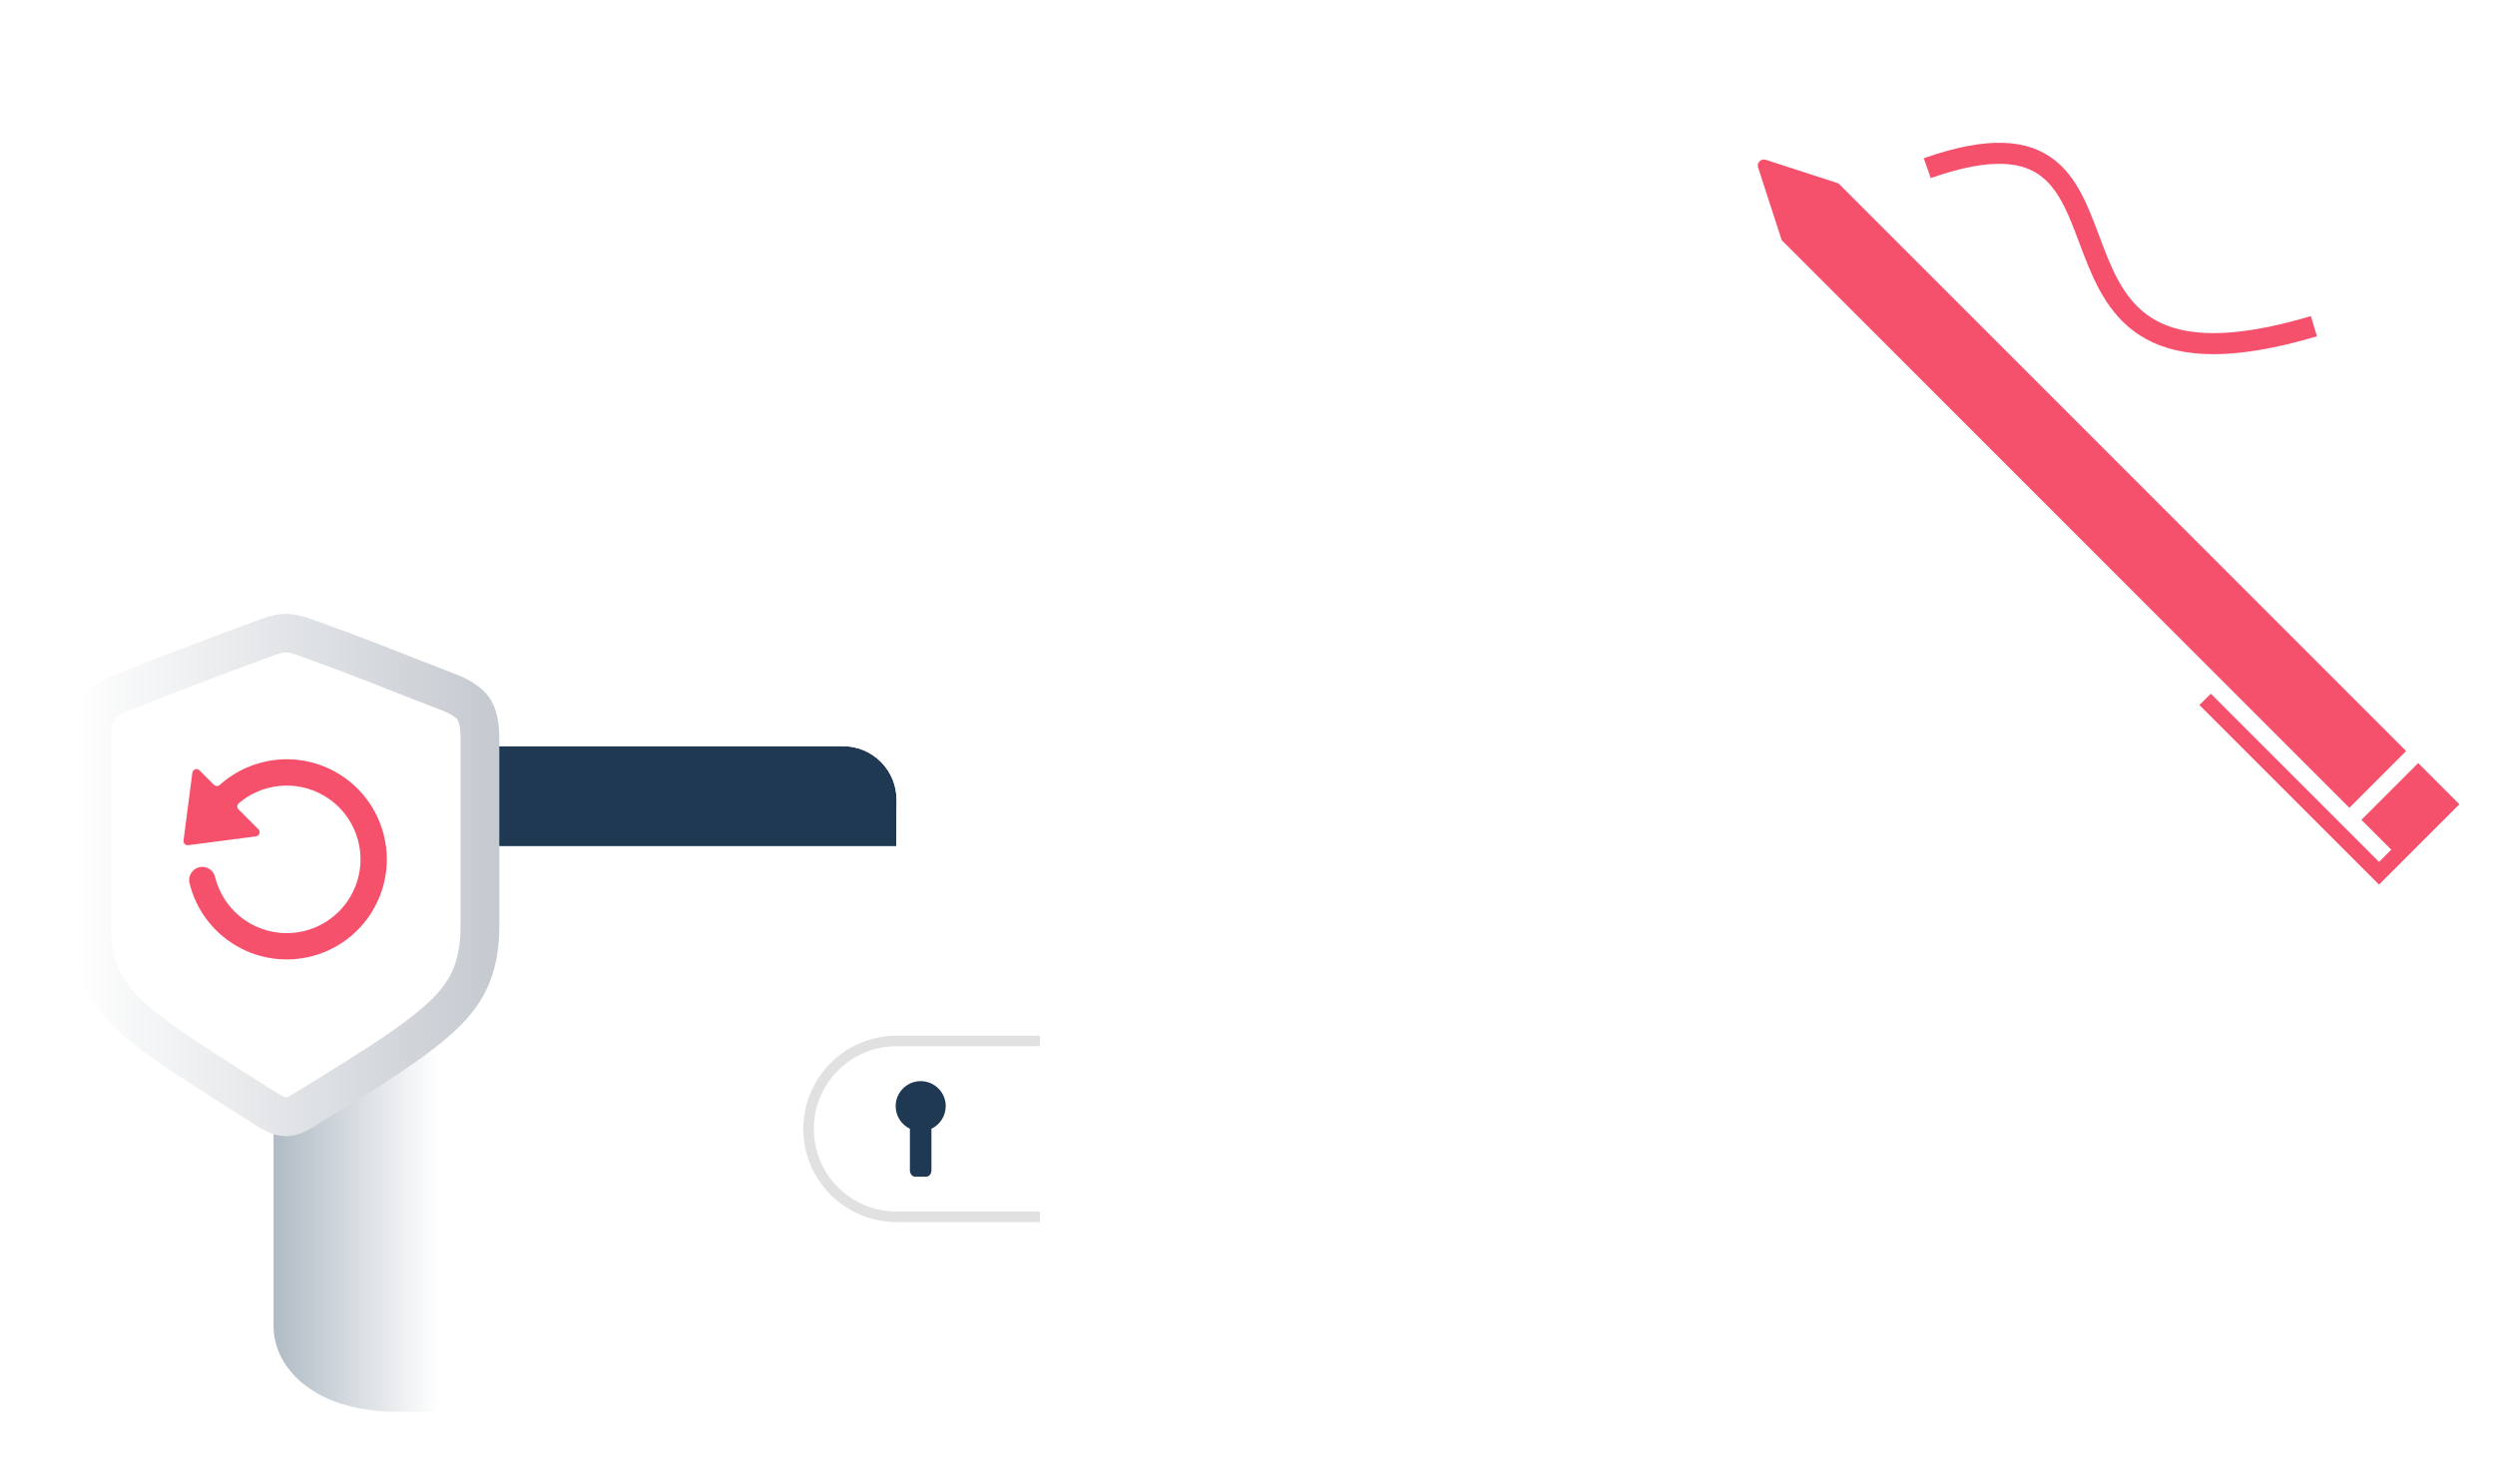 <svg width="237" height="141" viewBox="0 0 237 141" fill="none" xmlns="http://www.w3.org/2000/svg">
<rect x="102.025" y="11.405" width="29.251" height="7.313" rx="3.656" fill="white"/>
<path fill-rule="evenodd" clip-rule="evenodd" d="M102.025 29.687C102.025 27.667 103.662 26.03 105.682 26.03H117.87C119.889 26.03 121.526 27.667 121.526 29.687C121.526 31.706 119.889 33.343 117.87 33.343H105.682C103.662 33.343 102.025 31.706 102.025 29.687ZM102.025 89.594C102.025 87.576 103.661 85.941 105.679 85.941H123.967C125.984 85.941 127.62 87.576 127.62 89.594C127.62 91.612 125.984 93.248 123.967 93.248H105.679C103.661 93.248 102.025 91.612 102.025 89.594ZM102.025 104.57C102.025 102.552 103.661 100.917 105.679 100.917H119.168C121.185 100.917 122.821 102.552 122.821 104.57C122.821 106.588 121.185 108.224 119.168 108.224H105.679C103.661 108.224 102.025 106.588 102.025 104.57ZM105.682 115.893C103.662 115.893 102.025 117.53 102.025 119.549C102.025 121.569 103.662 123.206 105.682 123.206H126.401C128.421 123.206 130.058 121.569 130.058 119.549C130.058 117.53 128.421 115.893 126.401 115.893H105.682ZM105.679 41.012C103.661 41.012 102.025 42.648 102.025 44.666C102.025 46.684 103.661 48.319 105.679 48.319H121.508C123.526 48.319 125.162 46.684 125.162 44.666C125.162 42.648 123.526 41.012 121.508 41.012H105.679ZM102.025 74.618C102.025 72.6 103.661 70.964 105.679 70.964H117.512C119.53 70.964 121.165 72.6 121.165 74.618C121.165 76.636 119.53 78.272 117.512 78.272H105.679C103.661 78.272 102.025 76.636 102.025 74.618ZM105.679 55.988C103.661 55.988 102.025 57.624 102.025 59.642C102.025 61.66 103.661 63.295 105.679 63.295H123.831C125.849 63.295 127.484 61.66 127.484 59.642C127.484 57.624 125.849 55.988 123.831 55.988H105.679Z" fill="url(#paint0_linear_3559_4298)"/>
<path fill-rule="evenodd" clip-rule="evenodd" d="M141.503 26.387C139.485 26.387 137.85 28.022 137.85 30.04C137.85 32.058 139.485 33.694 141.503 33.694H155.523C157.541 33.694 159.176 32.058 159.176 30.04C159.176 28.022 157.541 26.387 155.523 26.387H141.503ZM137.85 74.969C137.85 72.951 139.485 71.315 141.503 71.315H157.789C159.806 71.315 161.442 72.951 161.442 74.969C161.442 76.987 159.806 78.622 157.789 78.622H141.503C139.485 78.622 137.85 76.987 137.85 74.969ZM137.85 89.945C137.85 87.927 139.485 86.291 141.503 86.291H153.365C155.383 86.291 157.019 87.927 157.019 89.945C157.019 91.963 155.383 93.599 153.365 93.599H141.503C139.485 93.599 137.85 91.963 137.85 89.945ZM141.506 101.267C139.487 101.267 137.85 102.904 137.85 104.924C137.85 106.943 139.487 108.58 141.506 108.58H160.033C162.052 108.58 163.689 106.943 163.689 104.924C163.689 102.904 162.052 101.267 160.033 101.267H141.506ZM137.85 122.398C137.85 120.379 139.487 118.742 141.506 118.742H153.362C155.382 118.742 157.019 120.379 157.019 122.398C157.019 124.418 155.382 126.055 153.362 126.055H141.506C139.487 126.055 137.85 124.418 137.85 122.398ZM137.85 59.992C137.85 57.975 139.485 56.339 141.503 56.339H155.523C157.541 56.339 159.176 57.975 159.176 59.992C159.176 62.01 157.541 63.646 155.523 63.646H141.503C139.485 63.646 137.85 62.01 137.85 59.992ZM141.503 41.363C139.485 41.363 137.85 42.998 137.85 45.016C137.85 47.034 139.485 48.67 141.503 48.67H151.219C153.237 48.67 154.873 47.034 154.873 45.016C154.873 42.998 153.237 41.363 151.219 41.363H141.503Z" fill="url(#paint1_linear_3559_4298)"/>
<path fill-rule="evenodd" clip-rule="evenodd" d="M72.255 11.405C70.237 11.405 68.602 13.041 68.602 15.059C68.602 17.076 70.237 18.712 72.255 18.712H87.109C89.126 18.712 90.762 17.076 90.762 15.059C90.762 13.041 89.126 11.405 87.109 11.405H72.255ZM68.602 59.987C68.602 57.969 70.237 56.333 72.255 56.333H89.463C91.481 56.333 93.117 57.969 93.117 59.987C93.117 62.005 91.481 63.641 89.463 63.641H72.255C70.237 63.641 68.602 62.005 68.602 59.987ZM68.602 74.963C68.602 72.945 70.237 71.309 72.255 71.309H84.867C86.885 71.309 88.52 72.945 88.52 74.963C88.52 76.981 86.885 78.617 84.867 78.617H72.255C70.237 78.617 68.602 76.981 68.602 74.963ZM72.258 86.285C70.239 86.285 68.602 87.923 68.602 89.942C68.602 91.961 70.239 93.598 72.258 93.598H91.796C93.815 93.598 95.452 91.961 95.452 89.942C95.452 87.923 93.815 86.285 91.796 86.285H72.258ZM68.602 107.417C68.602 105.397 70.239 103.76 72.258 103.76H84.864C86.883 103.76 88.52 105.397 88.52 107.417C88.52 109.436 86.883 111.073 84.864 111.073H72.258C70.239 111.073 68.602 109.436 68.602 107.417ZM68.602 45.011C68.602 42.993 70.237 41.357 72.255 41.357H87.109C89.127 41.357 90.763 42.993 90.763 45.011C90.763 47.029 89.127 48.664 87.109 48.664H72.255C70.237 48.664 68.602 47.029 68.602 45.011ZM72.255 26.381C70.237 26.381 68.602 28.017 68.602 30.035C68.602 32.053 70.237 33.688 72.255 33.688H82.637C84.655 33.688 86.291 32.053 86.291 30.035C86.291 28.017 84.655 26.381 82.637 26.381H72.255Z" fill="url(#paint2_linear_3559_4298)"/>
<path d="M219.799 30.985C188.786 40.223 207.185 7.512 183.069 15.973" stroke="#F5516C" stroke-width="2"/>
<path fill-rule="evenodd" clip-rule="evenodd" d="M233.616 76.399L228.224 81.791L225.984 84.031L208.924 66.972L210.003 65.893L225.984 81.874L227.146 80.712L224.312 77.879L229.704 72.487L232.538 75.32L233.616 76.399ZM174.635 17.421L228.557 71.343L223.166 76.734L169.244 22.812L167.002 15.909C166.855 15.46 167.281 15.034 167.731 15.18L174.635 17.421Z" fill="#F5516C"/>
<g opacity="0.9">
<path d="M36.279 70.877C31.47 70.877 28.111 72.832 28.111 75.635C28.111 78.438 31.394 80.381 36.279 80.381H85.141L85.161 75.996C85.169 74.632 84.642 73.347 83.678 72.38C82.715 71.412 81.434 70.881 80.07 70.881H36.279V70.877Z" fill="#072440"/>
<path d="M90.697 134.104H37.719C34.179 134.104 31.181 133.251 29.048 131.642C27.101 130.175 25.987 128.117 25.987 126V75.829C25.987 75.766 25.987 75.698 25.987 75.635C25.987 71.583 30.222 68.752 36.28 68.752H80.071C82.006 68.752 83.822 69.505 85.186 70.877C86.55 72.249 87.295 74.069 87.287 76.003L87.267 80.38H90.697C94.678 80.38 97.913 83.62 97.913 87.596V126.884C97.913 130.864 94.674 134.1 90.697 134.1V134.104ZM36.28 70.877C31.471 70.877 28.112 72.832 28.112 75.635C28.112 78.438 31.395 80.38 36.28 80.38H85.142L85.162 75.995C85.17 74.632 84.643 73.347 83.679 72.379C82.716 71.412 81.435 70.881 80.071 70.881H36.28V70.877Z" fill="url(#paint3_linear_3559_4298)" fill-opacity="0.95"/>
<path d="M98.782 115.584H85.159C80.547 115.584 76.809 111.845 76.809 107.234C76.809 102.623 80.547 98.884 85.159 98.884H98.782" fill="white" fill-opacity="0.95"/>
<path d="M98.782 115.584H85.159C80.547 115.584 76.809 111.845 76.809 107.234C76.809 102.623 80.547 98.884 85.159 98.884H98.782" stroke="#DEDEDE" stroke-miterlimit="10"/>
<path d="M89.837 105.078C89.837 103.765 88.77 102.699 87.458 102.699C86.146 102.699 85.079 103.765 85.079 105.078C85.079 106.025 85.634 106.838 86.431 107.223V111.088C86.399 111.453 86.633 111.778 86.935 111.778H87.977C88.279 111.778 88.513 111.457 88.477 111.088V107.223C89.278 106.838 89.833 106.025 89.833 105.078H89.837Z" fill="#072440"/>
</g>
<g filter="url(#filter0_d_3559_4298)">
<path d="M26.653 105.086C26.915 105.086 27.19 105.026 27.471 104.902C27.755 104.783 27.994 104.659 28.196 104.539C31.43 102.578 34.136 100.887 36.308 99.459C38.481 98.035 40.213 96.721 41.508 95.518C42.803 94.314 43.722 93.046 44.269 91.714C44.815 90.382 45.086 88.802 45.086 86.983V69.129C45.086 67.815 44.87 66.86 44.434 66.262C43.998 65.665 43.157 65.137 41.903 64.668C40.791 64.246 39.675 63.809 38.554 63.364C37.434 62.918 36.299 62.473 35.16 62.032C34.016 61.586 32.877 61.155 31.733 60.727C30.59 60.305 29.473 59.901 28.385 59.515C28.081 59.414 27.792 59.326 27.521 59.258C27.25 59.189 26.961 59.152 26.658 59.152C26.373 59.152 26.097 59.189 25.822 59.258C25.551 59.326 25.261 59.414 24.958 59.515C23.846 59.919 22.726 60.332 21.591 60.76C20.456 61.187 19.322 61.614 18.178 62.05C17.034 62.487 15.895 62.923 14.752 63.369C13.608 63.814 12.492 64.246 11.403 64.673C10.149 65.119 9.304 65.642 8.872 66.249C8.436 66.855 8.22 67.815 8.22 69.129V86.988C8.22 88.807 8.505 90.378 9.069 91.701C9.634 93.023 10.567 94.278 11.858 95.458C13.153 96.638 14.88 97.943 17.044 99.367C19.207 100.791 21.894 102.513 25.11 104.535C25.312 104.654 25.555 104.778 25.835 104.897C26.12 105.017 26.391 105.081 26.653 105.081V105.086Z" fill="url(#paint4_linear_3559_4298)"/>
<path d="M26.653 106.924C26.139 106.924 25.62 106.813 25.11 106.593C24.747 106.437 24.439 106.28 24.164 106.115C20.921 104.076 18.197 102.33 16.034 100.906C13.801 99.436 11.978 98.058 10.618 96.818C9.134 95.463 8.046 93.984 7.38 92.427C6.718 90.879 6.383 89.051 6.383 86.988V69.129C6.383 67.407 6.709 66.111 7.38 65.179C8.041 64.256 9.148 63.53 10.765 62.951L14.091 61.656C15.239 61.21 16.383 60.769 17.531 60.333C18.675 59.896 19.814 59.465 20.948 59.042C22.088 58.615 23.213 58.202 24.329 57.793L24.375 57.774C24.715 57.66 25.046 57.563 25.358 57.48C26.226 57.255 27.154 57.264 27.976 57.48C28.289 57.563 28.619 57.66 28.959 57.774C30.094 58.174 31.233 58.587 32.368 59.01C33.516 59.437 34.669 59.873 35.822 60.324C36.966 60.769 38.105 61.215 39.23 61.66C40.346 62.101 41.453 62.533 42.56 62.956C44.159 63.548 45.261 64.278 45.923 65.183C46.598 66.111 46.929 67.402 46.929 69.129V86.988C46.929 89.037 46.607 90.865 45.973 92.413C45.33 93.989 44.251 95.486 42.767 96.869C41.403 98.136 39.575 99.524 37.324 101.003C35.142 102.431 32.395 104.154 29.157 106.115C28.877 106.285 28.564 106.441 28.201 106.597C27.692 106.818 27.172 106.928 26.658 106.928L26.653 106.924ZM25.56 61.252C24.462 61.651 23.355 62.06 22.235 62.478C21.105 62.901 19.97 63.328 18.831 63.764C17.692 64.196 16.557 64.637 15.418 65.078L12.014 66.401C10.742 66.851 10.416 67.241 10.361 67.315C10.31 67.388 10.053 67.811 10.053 69.125V86.984C10.053 88.545 10.287 89.887 10.756 90.975C11.215 92.05 12.001 93.102 13.094 94.099C14.311 95.21 15.978 96.469 18.05 97.833C20.191 99.243 22.896 100.975 26.084 102.982C26.18 103.042 26.35 103.125 26.557 103.212C26.608 103.235 26.64 103.24 26.653 103.244C26.667 103.244 26.699 103.235 26.75 103.212C26.957 103.125 27.127 103.038 27.255 102.964C30.448 101.03 33.158 99.331 35.303 97.925C37.379 96.561 39.046 95.302 40.259 94.172C41.352 93.157 42.129 92.096 42.569 91.017C43.02 89.91 43.249 88.555 43.249 86.984V69.129C43.249 67.825 43.001 67.416 42.951 67.347C42.896 67.273 42.56 66.878 41.265 66.396C40.13 65.964 39.005 65.523 37.875 65.078C36.759 64.637 35.629 64.191 34.49 63.746C33.355 63.305 32.225 62.873 31.091 62.45C29.974 62.037 28.858 61.633 27.77 61.247C27.54 61.169 27.287 61.095 27.053 61.036C26.828 60.976 26.543 60.967 26.277 61.036C26.052 61.095 25.808 61.164 25.556 61.252H25.56Z" fill="url(#paint5_linear_3559_4298)"/>
<g style="mix-blend-mode:multiply" filter="url(#filter1_i_3559_4298)">
<path d="M25.56 61.251C24.462 61.651 23.355 62.06 22.234 62.478C21.104 62.9 19.97 63.328 18.831 63.764C17.692 64.196 16.557 64.637 15.418 65.078L12.014 66.4C10.742 66.851 10.416 67.241 10.361 67.314C10.31 67.388 10.053 67.811 10.053 69.124V86.983C10.053 88.545 10.287 89.886 10.755 90.975C11.215 92.05 12 93.102 13.094 94.099C14.311 95.21 15.978 96.469 18.05 97.833C20.19 99.243 22.896 100.975 26.084 102.982C26.18 103.042 26.35 103.125 26.557 103.212C26.607 103.235 26.639 103.239 26.653 103.244C26.667 103.244 26.699 103.235 26.75 103.212C26.956 103.125 27.126 103.037 27.255 102.964C30.447 101.03 33.157 99.33 35.303 97.925C37.379 96.561 39.046 95.302 40.259 94.172C41.352 93.157 42.128 92.096 42.569 91.016C43.02 89.909 43.249 88.554 43.249 86.983V69.129C43.249 67.824 43.001 67.416 42.951 67.347C42.895 67.273 42.56 66.878 41.265 66.396C40.13 65.964 39.005 65.523 37.875 65.078C36.759 64.637 35.629 64.191 34.489 63.745C33.355 63.304 32.225 62.873 31.09 62.45C29.974 62.037 28.858 61.633 27.769 61.247C27.54 61.169 27.287 61.095 27.053 61.035C26.828 60.976 26.543 60.967 26.277 61.035C26.052 61.095 25.808 61.164 25.555 61.251H25.56Z" fill="white" style="mix-blend-mode:multiply"/>
</g>
<g filter="url(#filter2_d_3559_4298)">
<path fill-rule="evenodd" clip-rule="evenodd" d="M22.152 75.28C21.994 75.122 21.996 74.864 22.165 74.719C24.359 72.831 27.591 72.434 30.24 73.963C33.591 75.898 34.739 80.183 32.804 83.534C30.869 86.886 26.584 88.034 23.233 86.099C21.51 85.104 20.37 83.491 19.931 81.698C19.767 81.027 19.09 80.617 18.419 80.781C17.749 80.945 17.338 81.622 17.503 82.293C18.098 84.72 19.646 86.915 21.983 88.264C26.53 90.889 32.344 89.331 34.969 84.784C37.594 80.237 36.037 74.423 31.49 71.798C27.836 69.689 23.363 70.28 20.385 72.954C20.222 73.101 19.972 73.1 19.817 72.945L18.45 71.578C18.215 71.343 17.813 71.48 17.77 71.809L16.934 78.237C16.9 78.498 17.122 78.719 17.382 78.686L23.811 77.849C24.14 77.807 24.277 77.405 24.042 77.17L22.152 75.28Z" fill="#F5516C"/>
</g>
</g>
<defs>
<filter id="filter0_d_3559_4298" x="6.383" y="57.315" width="41.046" height="50.613" filterUnits="userSpaceOnUse" color-interpolation-filters="sRGB">
<feFlood flood-opacity="0" result="BackgroundImageFix"/>
<feColorMatrix in="SourceAlpha" type="matrix" values="0 0 0 0 0 0 0 0 0 0 0 0 0 0 0 0 0 0 127 0" result="hardAlpha"/>
<feOffset dx="0.5" dy="1"/>
<feComposite in2="hardAlpha" operator="out"/>
<feColorMatrix type="matrix" values="0 0 0 0 0.385 0 0 0 0 0.432 0 0 0 0 0.483 0 0 0 1 0"/>
<feBlend mode="normal" in2="BackgroundImageFix" result="effect1_dropShadow_3559_4298"/>
<feBlend mode="normal" in="SourceGraphic" in2="effect1_dropShadow_3559_4298" result="shape"/>
</filter>
<filter id="filter1_i_3559_4298" x="10.053" y="60.987" width="33.196" height="42.257" filterUnits="userSpaceOnUse" color-interpolation-filters="sRGB">
<feFlood flood-opacity="0" result="BackgroundImageFix"/>
<feBlend mode="normal" in="SourceGraphic" in2="BackgroundImageFix" result="shape"/>
<feColorMatrix in="SourceAlpha" type="matrix" values="0 0 0 0 0 0 0 0 0 0 0 0 0 0 0 0 0 0 127 0" result="hardAlpha"/>
<feOffset/>
<feGaussianBlur stdDeviation="1"/>
<feComposite in2="hardAlpha" operator="arithmetic" k2="-1" k3="1"/>
<feColorMatrix type="matrix" values="0 0 0 0 0 0 0 0 0 0 0 0 0 0 0 0 0 0 0.5 0"/>
<feBlend mode="normal" in2="shape" result="effect1_innerShadow_3559_4298"/>
</filter>
<filter id="filter2_d_3559_4298" x="16.931" y="70.523" width="19.314" height="19.616" filterUnits="userSpaceOnUse" color-interpolation-filters="sRGB">
<feFlood flood-opacity="0" result="BackgroundImageFix"/>
<feColorMatrix in="SourceAlpha" type="matrix" values="0 0 0 0 0 0 0 0 0 0 0 0 0 0 0 0 0 0 127 0" result="hardAlpha"/>
<feOffset dy="0.6"/>
<feComposite in2="hardAlpha" operator="out"/>
<feColorMatrix type="matrix" values="0 0 0 0 0.704 0 0 0 0 0.202 0 0 0 0 0.285 0 0 0 1 0"/>
<feBlend mode="normal" in2="BackgroundImageFix" result="effect1_dropShadow_3559_4298"/>
<feBlend mode="normal" in="SourceGraphic" in2="effect1_dropShadow_3559_4298" result="shape"/>
</filter>
<linearGradient id="paint0_linear_3559_4298" x1="116.651" y1="26.03" x2="116.651" y2="123.136" gradientUnits="userSpaceOnUse">
<stop stop-color="white" stop-opacity="0.2"/>
<stop offset="0.901" stop-color="white" stop-opacity="0"/>
</linearGradient>
<linearGradient id="paint1_linear_3559_4298" x1="151.331" y1="26.387" x2="151.331" y2="125.983" gradientUnits="userSpaceOnUse">
<stop stop-color="white" stop-opacity="0.2"/>
<stop offset="0.932" stop-color="white" stop-opacity="0"/>
</linearGradient>
<linearGradient id="paint2_linear_3559_4298" x1="82.61" y1="11.405" x2="82.61" y2="111.001" gradientUnits="userSpaceOnUse">
<stop stop-color="white" stop-opacity="0.2"/>
<stop offset="1" stop-color="white" stop-opacity="0"/>
</linearGradient>
<linearGradient id="paint3_linear_3559_4298" x1="25.987" y1="101.426" x2="97.913" y2="101.426" gradientUnits="userSpaceOnUse">
<stop stop-color="#A3AFBA"/>
<stop offset="0.22" stop-color="white"/>
<stop offset="0.93" stop-color="white"/>
</linearGradient>
<linearGradient id="paint4_linear_3559_4298" x1="10.057" y1="59.152" x2="44.967" y2="59.152" gradientUnits="userSpaceOnUse">
<stop offset="0.37" stop-color="white"/>
<stop offset="0.802" stop-color="#CACACA"/>
</linearGradient>
<linearGradient id="paint5_linear_3559_4298" x1="6.383" y1="106.689" x2="46.705" y2="106.689" gradientUnits="userSpaceOnUse">
<stop stop-color="white"/>
<stop offset="1" stop-color="#C5CAD0"/>
</linearGradient>
</defs>
</svg>
